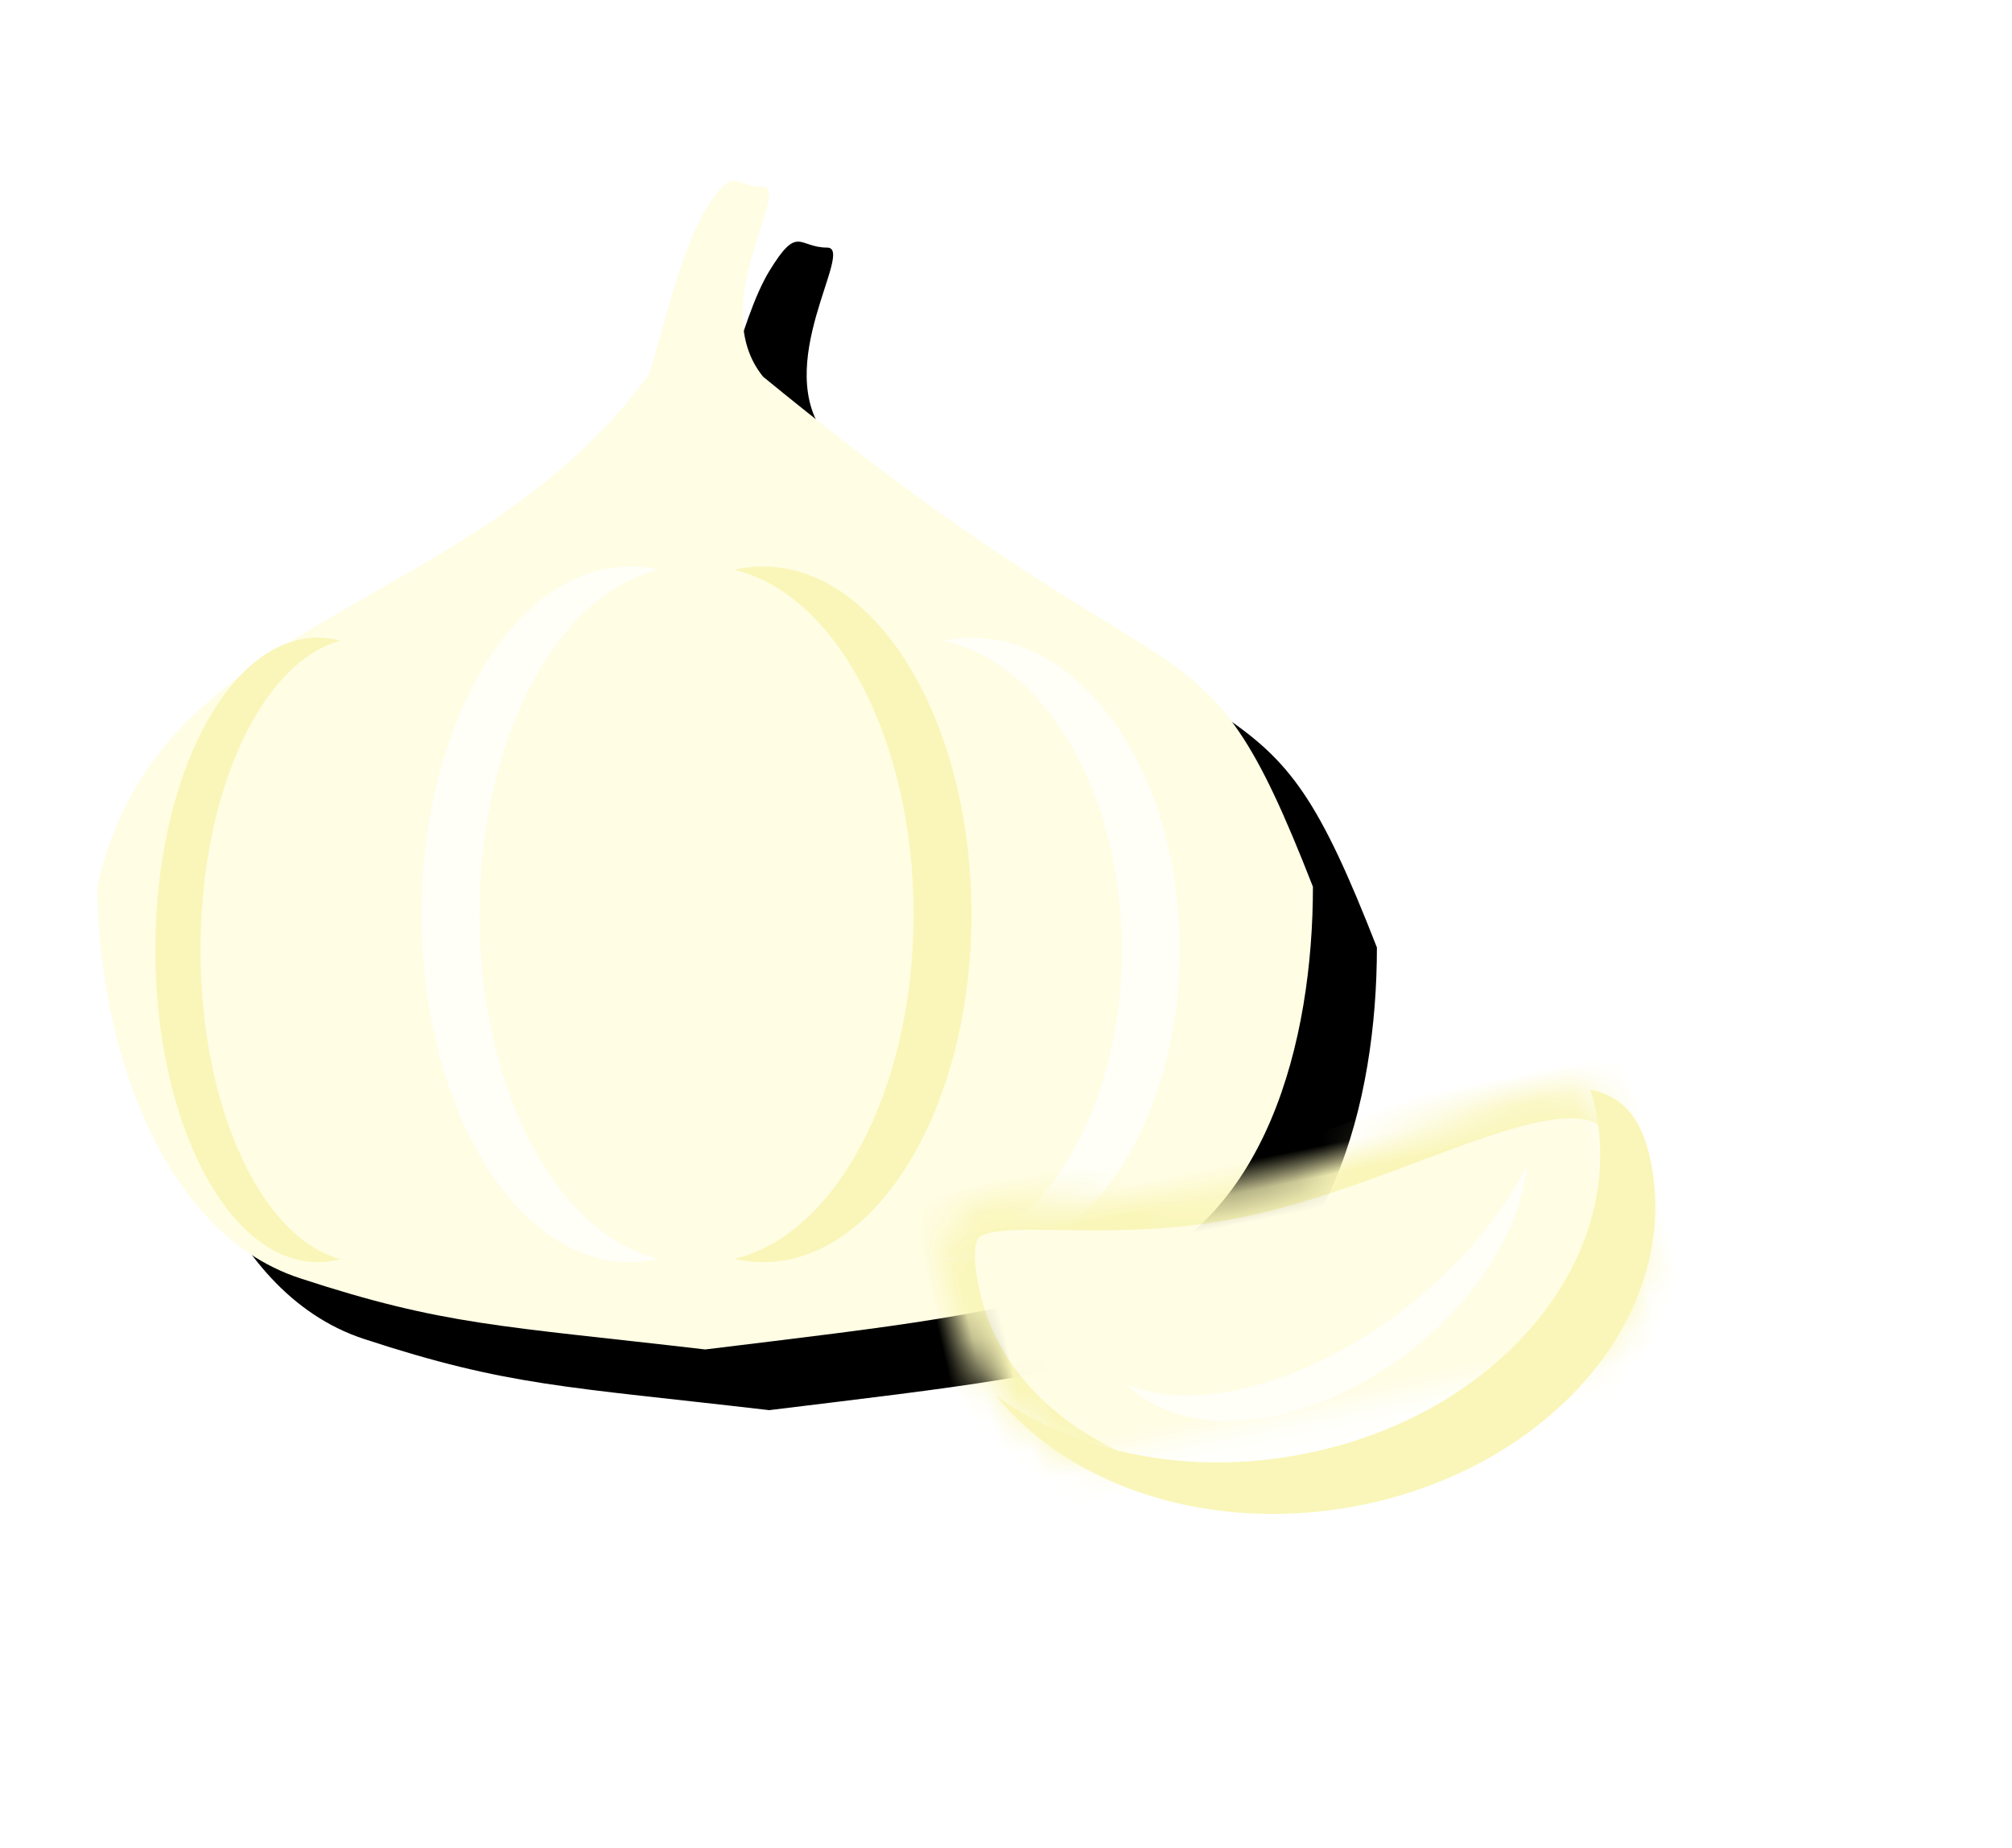 <?xml version="1.0" encoding="UTF-8" standalone="no"?>
<svg
   xmlns:dc="http://purl.org/dc/elements/1.1/"
   xmlns:cc="http://creativecommons.org/ns#"
   xmlns:rdf="http://www.w3.org/1999/02/22-rdf-syntax-ns#"
   xmlns:svg="http://www.w3.org/2000/svg"
   xmlns="http://www.w3.org/2000/svg"
   xmlns:xlink="http://www.w3.org/1999/xlink"
   xmlns:sodipodi="http://sodipodi.sourceforge.net/DTD/sodipodi-0.dtd"
   xmlns:inkscape="http://www.inkscape.org/namespaces/inkscape"
   width="49px"
   height="45px"
   viewBox="0 0 49 45"
   version="1.1"
   id="svg4136"
   inkscape:version="0.91 r13725"
   sodipodi:docname="garlic.svg">
  <sodipodi:namedview
     pagecolor="#ffffff"
     bordercolor="#666666"
     borderopacity="1"
     objecttolerance="10"
     gridtolerance="10"
     guidetolerance="10"
     inkscape:pageopacity="0"
     inkscape:pageshadow="2"
     inkscape:window-width="1920"
     inkscape:window-height="1027"
     id="namedview4172"
     showgrid="false"
     inkscape:zoom="19.066667"
     inkscape:cx="16.474201"
     inkscape:cy="39.172848"
     inkscape:window-x="-8"
     inkscape:window-y="-8"
     inkscape:window-maximized="1"
     inkscape:current-layer="svg4136" />
  <!-- Generator: Sketch 42 (36781) - http://www.bohemiancoding.com/sketch -->
  <title
     id="title4138">garlic</title>
  <desc
     id="desc4140">Created with Sketch.</desc>
  <defs
     id="defs4142">
    <path
       d="M19,39.091 C25.072,38.309 28.02,37.979 31.667,36.745 C36.587,35.082 38,28.846 38,23.845 C34.381,14.073 34.381,18.764 20.81,7.036 C19,4.691 21.714,0.782 20.81,0.782 C19.905,0.782 19.905,-2.17603713e-14 19,1.564 C18.095,3.127 17.355,6.954 17.19,7.036 C11.762,14.855 1.81,14.855 0,23.845 C0,28.617 1.81,35.182 6.333,36.745 C10.857,38.309 12.644,38.309 19,39.091 Z"
       id="path-1" />
    <filter
       x="-50%"
       y="-50%"
       width="200%"
       height="200%"
       filterUnits="objectBoundingBox"
       id="filter-2">
      <feOffset
         dx="2"
         dy="2"
         in="SourceAlpha"
         result="shadowOffsetOuter1"
         id="feOffset4146" />
      <feColorMatrix
         values="0 0 0 0 0.98   0 0 0 0 0.965   0 0 0 0 0.725  0 0 0 1 0"
         type="matrix"
         in="shadowOffsetOuter1"
         id="feColorMatrix4148" />
    </filter>
    <path
       d="M12.247,15.351 C18.436,15.351 23.454,11.165 23.454,6.001 C23.454,0.837 16.712,4.301 10.523,4.301 C4.333,4.301 1.04,0.837 1.04,6.001 C1.04,11.165 6.058,15.351 12.247,15.351 Z"
       id="path-3" />
    <mask
       id="mask-4"
       maskContentUnits="userSpaceOnUse"
       maskUnits="objectBoundingBox"
       x="0"
       y="0"
       width="22.414"
       height="12.187"
       fill="white">
      <use
         xlink:href="#path-3"
         id="use4152" />
    </mask>
  </defs>
  <g
     id="Page-1"
     transform="matrix(0.779,0,0,0.739,2.373,3.973)"
     style="fill:none;fill-rule:evenodd;stroke:none;stroke-width:1">
    <g
       id="garlic">
      <g
         id="Garlic">
        <g
           id="Oval-2">
          <use
             xlink:href="#path-1"
             id="use4158"
             style="fill:#000000;fill-opacity:1;filter:url(#filter-2)"
             x="0"
             y="0"
             width="100%"
             height="100%" />
          <use
             xlink:href="#path-1"
             id="use4160"
             style="fill:#fffde4;fill-rule:evenodd"
             x="0"
             y="0"
             width="100%"
             height="100%" />
        </g>
        <path
           d="m 26.419,36.116 c 0.296,0.065 0.598,0.098 0.905,0.098 3.598,0 6.514,-4.607 6.514,-10.289 0,-5.683 -2.917,-10.289 -6.514,-10.289 -0.307,0 -0.609,0.034 -0.905,0.098 3.17,0.696 5.61,4.993 5.61,10.191 0,5.198 -2.44,9.495 -5.61,10.191 z"
           id="Combined-Shape"
           inkscape:connector-curvature="0"
           style="fill:#fffff8" />
        <path
           d="m 10.133,36.105 c 0.296,0.072 0.598,0.11 0.905,0.11 3.598,0 6.514,-5.132 6.514,-11.462 0,-6.33 -2.917,-11.462 -6.514,-11.462 -0.307,0 -0.609,0.037 -0.905,0.11 3.17,0.775 5.61,5.562 5.61,11.352 0,5.79 -2.44,10.577 -5.61,11.352 z"
           id="Combined-Shape-Copy-6"
           transform="matrix(-1,0,0,1,27.686,0)"
           inkscape:connector-curvature="0"
           style="fill:#fffff8" />
        <path
           d="m 19.905,36.105 c 0.296,0.072 0.598,0.11 0.905,0.11 3.598,0 6.514,-5.132 6.514,-11.462 0,-6.33 -2.917,-11.462 -6.514,-11.462 -0.307,0 -0.609,0.037 -0.905,0.11 3.17,0.775 5.61,5.562 5.61,11.352 0,5.79 -2.44,10.577 -5.61,11.352 z"
           id="Combined-Shape-Copy-5"
           inkscape:connector-curvature="0"
           style="fill:#faf6b9" />
        <path
           d="m 1.81,36.116 c 0.231,0.065 0.467,0.098 0.706,0.098 C 5.324,36.215 7.6,31.608 7.6,25.926 7.6,20.243 5.324,15.636 2.516,15.636 c -0.24,0 -0.475,0.034 -0.706,0.098 2.474,0.696 4.378,4.993 4.378,10.191 0,5.198 -1.904,9.495 -4.378,10.191 z"
           id="Combined-Shape-Copy-7"
           transform="matrix(-1,0,0,1,9.41,0)"
           inkscape:connector-curvature="0"
           style="fill:#faf6b9" />
      </g>
      <g
         id="Clove"
         transform="translate(26,29)">
        <use
           id="Oval-10"
           mask="url(#mask-4)"
           transform="matrix(0.978,-0.208,0.208,0.978,-1.657,2.749)"
           xlink:href="#path-3"
           style="fill:#fffde4;stroke:#faf6b9;stroke-width:2;stroke-linecap:square"
           x="0"
           y="0"
           width="100%"
           height="100%" />
        <path
           d="M 5.838,10.201 C 7.382,12.495 11.473,12.557 15.058,10.317 17.324,8.901 18.852,6.899 19.319,5.013 18.386,6.387 16.98,7.736 15.223,8.834 11.684,11.046 7.851,11.531 5.838,10.201 Z"
           id="path4168"
           transform="matrix(0.988,-0.156,0.156,0.988,-1.173,2.072)"
           inkscape:connector-curvature="0"
           style="fill:#fffef7" />
        <path
           d="m 2.1,11.619 c 2.329,3.035 6.791,4.582 11.414,3.599 C 19.568,13.931 23.605,8.793 22.532,3.742 22.239,2.364 21.588,1.718 20.673,1.534 c 0.051,0.157 0.096,0.326 0.134,0.508 1.074,5.051 -2.964,10.189 -9.018,11.476 -3.655,0.777 -7.21,-0.028 -9.69,-1.899 z"
           id="path4170"
           inkscape:connector-curvature="0"
           style="fill:#faf6b9" />
      </g>
    </g>
  </g>
</svg>
